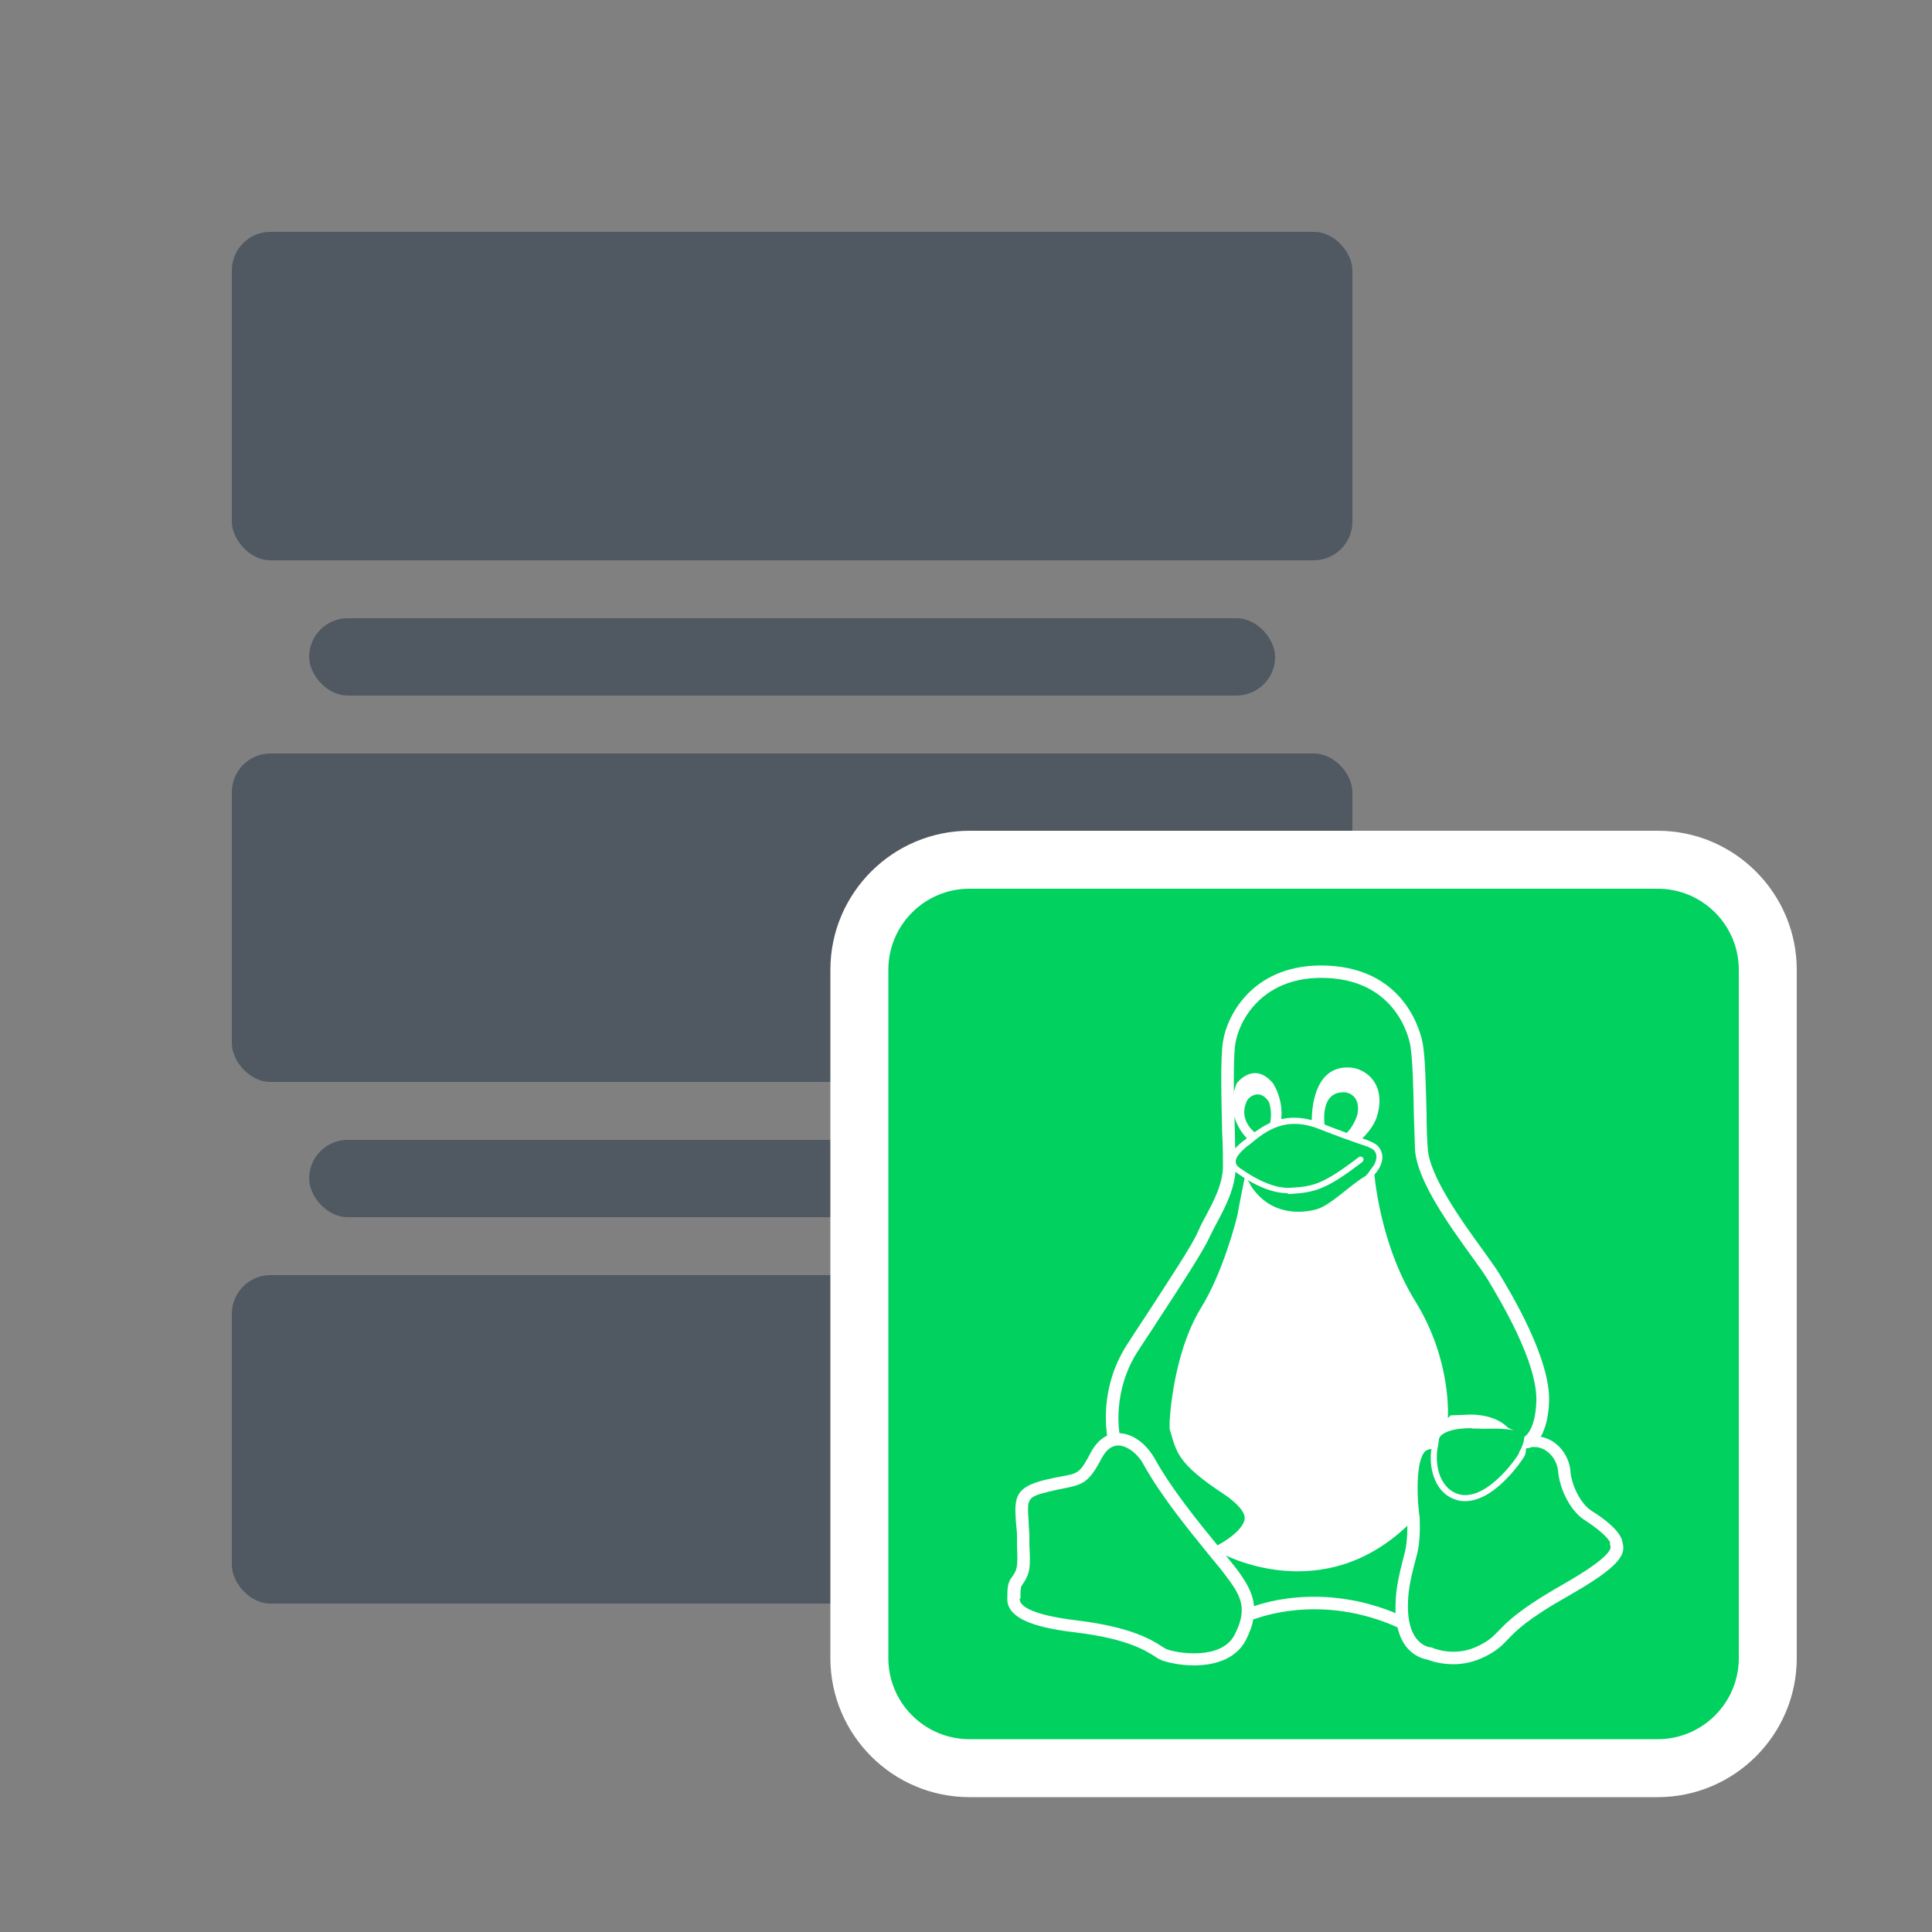 <?xml version="1.0" encoding="UTF-8"?>
<svg id="datastores" xmlns="http://www.w3.org/2000/svg" viewBox="0 0 50 50">
  <rect x="0" y="0" width="50" height="50" fill="#808080" stroke="none"/>
  <defs>
    <style>
      .cls-1 {
        opacity: 0;
      }

      .cls-1, .cls-2, .cls-3, .cls-4 {
        stroke-width: 0px;
      }

      .cls-1, .cls-3 {
        fill: #fff;
      }

      .cls-2 {
        fill: #00d15f;
      }

      .cls-4 {
        fill: #505861;
      }
    </style>
  </defs>
  <g id="LinuxRepository">
    <rect id="BG" class="cls-1" width="50" height="50"/>
    <g id="Backup_Repository" data-name="Backup Repository">
      <g>
        <rect class="cls-4" x="6" y="6" width="29" height="8.5" rx="1" ry="1"/>
        <rect class="cls-4" x="6" y="19.5" width="29" height="8.5" rx="1" ry="1"/>
        <rect class="cls-4" x="6" y="33" width="29" height="8.5" rx="1" ry="1"/>
        <rect class="cls-4" x="8" y="16" width="25" height="2" rx="1" ry="1"/>
        <rect class="cls-4" x="8" y="29.5" width="25" height="2" rx="1" ry="1"/>
      </g>
    </g>
    <g>
      <rect class="cls-2" x="22.25" y="22.25" width="23.5" height="23.5" rx="2.85" ry="2.85"/>
      <path class="cls-3" d="M42.9,23c1.16,0,2.1.94,2.1,2.1v17.81c0,1.16-.94,2.1-2.1,2.1h-17.81c-1.16,0-2.1-.94-2.1-2.1v-17.81c0-1.16.94-2.1,2.1-2.1h17.81M42.9,21.5h-17.81c-1.98,0-3.6,1.61-3.6,3.6v17.81c0,1.98,1.61,3.6,3.6,3.6h17.81c1.98,0,3.6-1.61,3.6-3.6v-17.81c0-1.98-1.61-3.6-3.6-3.6h0Z"/>
    </g>
    <g>
      <g>
        <path class="cls-2" d="M26.23,41.35c-.03.43.76.63,1.65.74,1.67.2,2.04.65,2.25.73.34.13,1.57.31,1.96-.44.39-.75.16-1.16-.23-1.68-.39-.52-1.51-1.76-2.12-2.86-.3-.55-.99-.91-1.38-.17-.39.74-.45.58-1.29.79-.79.19-.63.41-.61,1.24s.06.92-.17,1.24c-.07.1-.06.31-.07.42Z"/>
        <path class="cls-3" d="M30.9,43.1c-.35,0-.66-.07-.83-.13-.05-.02-.11-.05-.18-.1-.25-.16-.73-.46-2.03-.62-.86-.1-1.84-.3-1.79-.91h0v-.07c0-.13.01-.31.1-.43.17-.23.17-.29.15-.86v-.28c-.01-.13-.02-.24-.03-.34-.04-.6-.02-.87.75-1.06.17-.04.31-.07.43-.09.44-.08.48-.09.76-.62.22-.41.51-.5.71-.5.36,0,.72.26.95.67.44.79,1.14,1.65,1.65,2.27.19.23.35.43.46.57.4.54.67,1.02.24,1.85-.26.5-.83.65-1.34.65ZM26.39,41.37c-.01.15.17.41,1.51.57,1.38.17,1.91.5,2.17.67.05.03.09.06.12.07.28.11,1.42.29,1.76-.37.36-.69.15-1.03-.22-1.52-.1-.14-.26-.33-.45-.56-.52-.64-1.23-1.51-1.68-2.32-.16-.3-.44-.5-.66-.5h0c-.17,0-.31.11-.43.33-.33.63-.48.68-.98.78-.11.02-.25.05-.41.09-.54.13-.54.19-.5.74,0,.1.01.22.02.35v.28c.03.59.03.73-.2,1.06-.03.04-.03.19-.03.25v.08Z"/>
      </g>
      <path class="cls-3" d="M33.32,30.88c-.62,0-1.27-.5-1.3-.52-.02-.01-.09-.06-.12-.09-.06-.07-.09-.15-.09-.24.01-.15.13-.31.35-.49l.07-.05c.42-.34.99-.81,1.99-.41.51.2.8.3,1,.37.19.06.28.1.38.16.09.06.15.16.17.27.02.11,0,.29-.19.51-.03.03-.08.04-.11.01-.03-.03-.04-.08-.01-.11.15-.18.17-.31.16-.39-.01-.07-.05-.13-.1-.16-.08-.05-.16-.08-.35-.14-.2-.07-.49-.17-1-.37-.91-.37-1.42.05-1.83.39l-.07.05c-.23.19-.29.31-.29.39,0,.04.01.08.05.12,0,.01.05.04.09.07.01,0,.68.52,1.26.49.59-.03.85-.08,1.78-.79.03-.03.09-.02.11.01.03.03.02.08-.01.11-.94.72-1.23.79-1.87.83-.02,0-.04,0-.06,0Z"/>
      <path class="cls-3" d="M32.53,29.35s-.51-.32-.26-.86c.06-.12.35-.32.57.03,0,0,.12.31,0,.64l.31-.12c.09-.59-.21-1.01-.21-1.01-.49-.58-.93,0-.93,0-.38.89.31,1.48.31,1.48l.21-.16Z"/>
      <path class="cls-3" d="M34.82,29.35c.22-.19.31-.51.31-.51.1-.53-.31-.57-.31-.57-.71-.05-.53.91-.53.91l-.34-.12s-.08-1.53,1.02-1.43c.33.03.84.35.71,1.08-.04.23-.12.46-.47.8l-.38-.16Z"/>
      <path class="cls-3" d="M37.54,36.63l-.07.07s.11-1.49-.84-3.02c-.95-1.53-1.07-3.38-1.07-3.38v-.06c.03-.2-.13.14-.23.2-.43.26-.9.76-1.27.86-.37.1-1.17.17-1.68-.6,0,0-.14-.29-.16-.23v-.03s-.16.79-.19.98c-.04.19-.39,1.53-.95,2.43-.74,1.21-.81,2.94-.81,2.94v.19c.18.61.19.89,1.42,1.7,0,0,.57.37.52.64,0,0-.01.3-.73.69l.09.17s2.68,1.52,4.98-.82l.03-.07c-.01-.29-.04-.53-.05-.64-.01-.23-.14-1.3.56-1.32v-.07s.02-.03.02-.05c.13-.48,1.46-.4,1.88-.19l.16.08c-.24-.37-.69-.49-1.09-.49h-.03"/>
      <g>
        <path class="cls-2" d="M39.38,37.38c.58-.24,1.04.24,1.08.68.04.44.3.96.62,1.17.76.48.73.72.73.72.06.17.1.41-1.3,1.21-1.85,1.05-1.44,1.2-2.16,1.57-.72.37-1.38.06-1.38.06,0,0-.77-.05-.71-1.35.01-.3.06-.58.22-1.17.08-.31.09-.67.08-.98,0,0-.24-1.72.32-1.92.56-.19,2.49,0,2.49,0Z"/>
        <path class="cls-3" d="M37.61,43.07c-.34,0-.59-.09-.67-.12-.17-.03-.89-.21-.82-1.51.01-.29.06-.59.22-1.2.07-.24.09-.55.08-.94-.04-.29-.22-1.85.43-2.07.55-.19,2.19-.04,2.52,0,.27-.1.55-.08.79.06.27.16.45.46.48.76.03.41.28.88.55,1.05.67.42.79.7.8.82.1.32-.1.64-1.38,1.37-1.1.62-1.38.92-1.59,1.14-.14.15-.27.28-.58.44-.3.15-.58.2-.83.2ZM37.75,37.45c-.34,0-.64.02-.8.07-.3.1-.3,1.11-.21,1.75.02.43-.01.77-.09,1.04-.16.59-.2.86-.21,1.13-.05,1.13.55,1.18.56,1.19.02,0,.04,0,.06.01.02.01.6.27,1.23-.06.26-.13.35-.23.49-.37.22-.23.52-.55,1.66-1.2,1.33-.76,1.26-.96,1.23-1.02,0-.02-.01-.04,0-.07,0,0,0,0,0,0,0,0-.07-.2-.66-.58-.35-.22-.65-.78-.69-1.29-.02-.2-.15-.41-.33-.52-.11-.07-.3-.13-.53-.03-.03.01-.05.01-.08.01-.33-.04-1.04-.09-1.62-.09Z"/>
      </g>
      <g>
        <path class="cls-2" d="M39.38,37.63s-.88,1.37-1.7,1.1c-.57-.19-.65-.93-.55-1.34l.02-.15s0-.47,1.37-.34c0,0,.76.1.86.48.02.08.03.15,0,.25Z"/>
        <path class="cls-3" d="M37.92,38.85c-.09,0-.17-.01-.25-.04-.61-.2-.72-.98-.6-1.43l.02-.14s0-.11.12-.22c.22-.19.67-.26,1.33-.2.04,0,.82.12.93.54.03.1.03.18,0,.29h0c-.01.05-.47.75-1.04,1.06-.18.09-.35.14-.51.14ZM38.09,36.96c-.48,0-.68.1-.77.17-.08.06-.08.12-.08.12l-.02.15c-.1.41-.01,1.08.5,1.26.7.24,1.51-.89,1.59-1.05.02-.09.02-.14,0-.2-.07-.27-.6-.39-.79-.42-.16-.02-.3-.02-.43-.02Z"/>
      </g>
      <path class="cls-3" d="M36.27,42.14s-.05,0-.07-.01c-2.01-.92-3.68-.24-3.7-.24-.08.03-.18,0-.21-.08s0-.17.08-.21c.07-.03,1.82-.74,3.96.24.08.04.11.13.08.21-.03.06-.08.09-.14.09Z"/>
      <path class="cls-3" d="M39.49,37.5c-.07,0-.13-.04-.15-.11-.03-.08.02-.17.1-.2h0s.29-.13.32-.91c.04-1.02-.94-2.63-1.26-3.17-.08-.13-.22-.33-.38-.55-.58-.8-1.46-2.01-1.5-2.82-.01-.24-.02-.56-.03-.89-.01-.66-.03-1.41-.09-1.79-.03-.17-.34-1.67-2.16-1.75-1.65-.07-2.27,1.08-2.37,1.7-.06.4-.04,1.51-.01,2.32,0,.34.02.65.02.85,0,.55-.27,1.06-.49,1.47-.07.13-.13.25-.18.35-.14.33-.73,1.24-1.36,2.2-.17.27-.35.53-.51.78-.66,1.03-.47,2.09-.47,2.1.02.08-.04.17-.13.18-.09.02-.17-.04-.19-.12,0-.05-.22-1.19.51-2.33.16-.25.33-.51.51-.78.59-.91,1.21-1.85,1.33-2.15.05-.11.11-.24.19-.38.2-.38.46-.85.46-1.32,0-.2,0-.5-.02-.84-.02-.87-.05-1.95.02-2.38.11-.72.82-2.05,2.7-1.97,2.08.09,2.43,1.82,2.47,2.01.07.4.08,1.16.1,1.83,0,.33.01.64.03.88.03.72.91,1.93,1.44,2.66.17.24.31.43.39.56.34.56,1.35,2.24,1.31,3.35-.04,1.02-.49,1.19-.54,1.2-.02,0-.03,0-.05,0Z"/>
      <path class="cls-2" d="M37.77,37.02s1.22-.13,1.51.04l.17.13s0,.14-.11.35c-.11.2-.45-.05-.45-.05l-1.12-.46Z"/>
    </g>
  </g>
</svg>